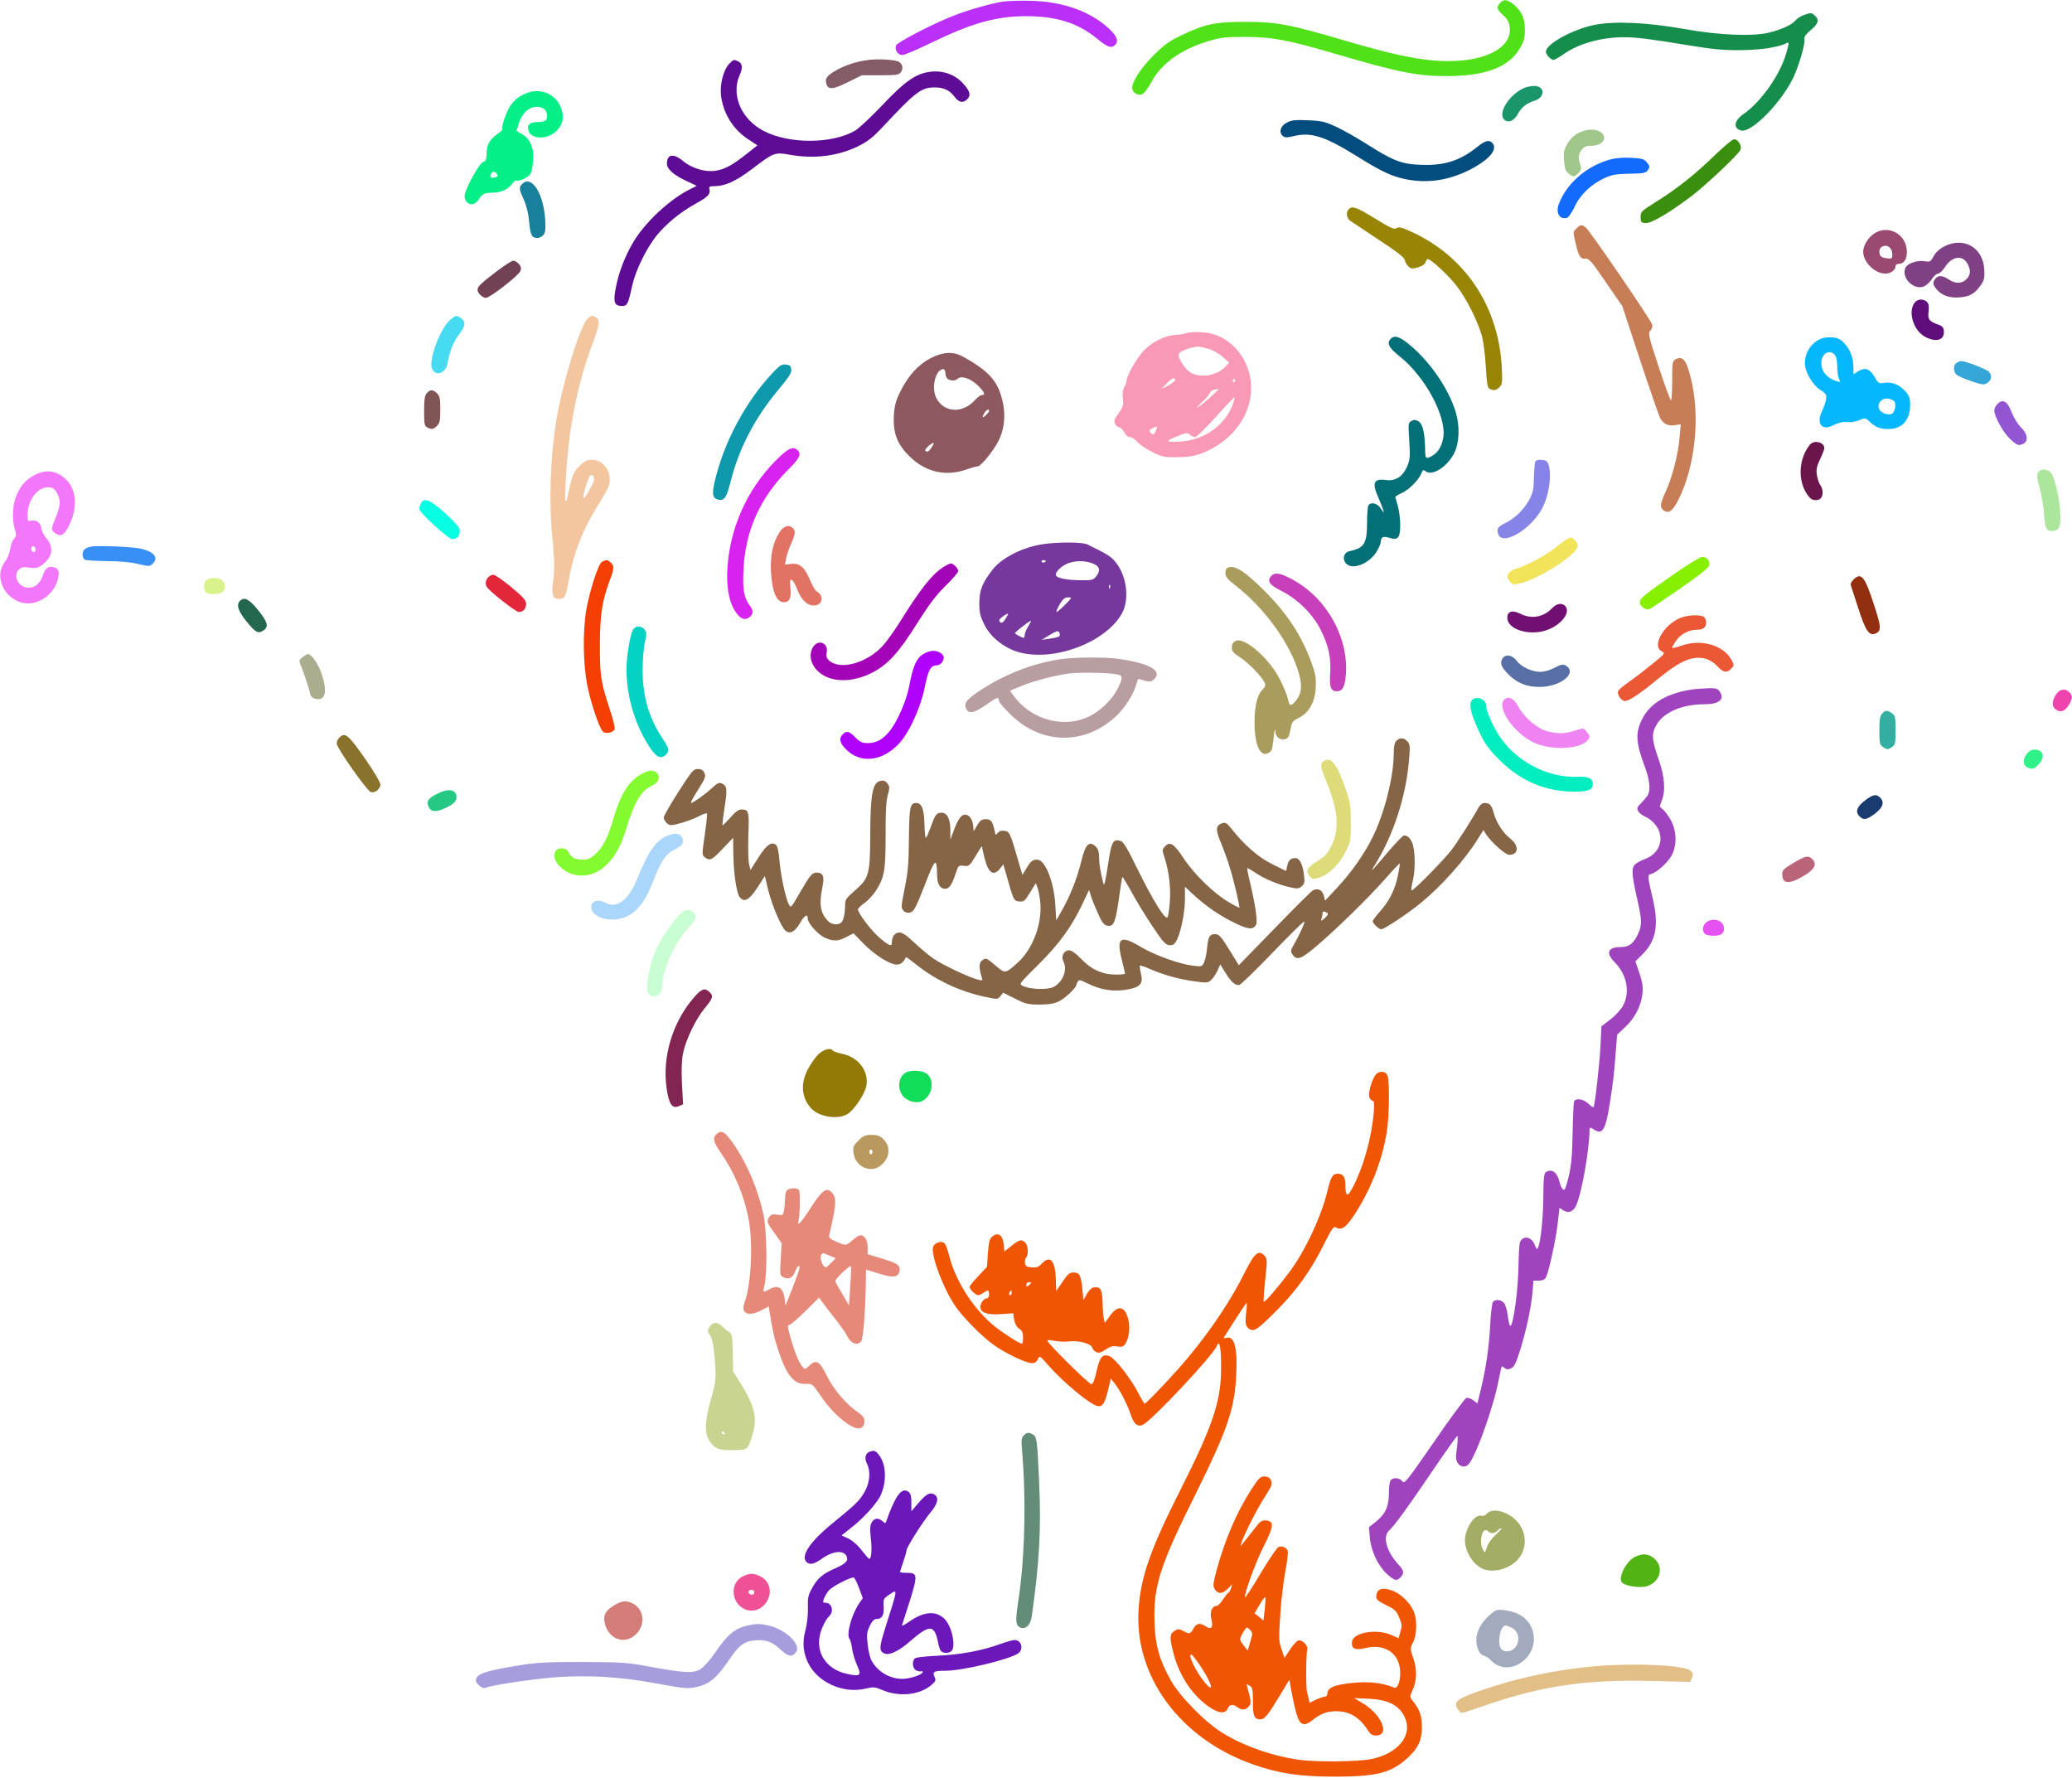 <?xml version="1.0" standalone="no"?>
<svg xmlns:xlink="http://www.w3.org/1999/xlink" id="svg" version="1.0" xmlns="http://www.w3.org/2000/svg" width="1280pt" height="1098pt" viewBox="0 0 1280 1098" preserveAspectRatio="xMidYMid meet">

<g transform="translate(0,1098) scale(0.1,-0.1)" fill="#000000" stroke="none">
<path d="M6195 10970 c-74 -12 -217 -52 -304 -87 -127 -49 -350 -165 -356&#10;-184 -9 -27 12 -59 39 -59 13 0 91 33 173 73 255 124 405 167 594 167 187 0&#10;321 -43 439 -141 60 -50 86 -59 108 -37 24 24 12 55 -36 100 -113 106 -282&#10;167 -477 173 -66 2 -147 0 -180 -5z" style="fill:#bb30f8"/>
<path d="M9267 10962 c-24 -27 -21 -39 19 -76 28 -26 37 -42 41 -77 13 -135&#10;-180 -223 -452 -204 -135 9 -286 42 -566 124 -344 101 -421 116 -614 116 -188&#10;0 -250 -13 -395 -82 -79 -38 -108 -59 -176 -127 -84 -84 -141 -177 -128 -210&#10;10 -26 41 -39 63 -26 11 5 34 37 52 70 62 117 184 205 354 256 78 23 107 26&#10;225 26 168 0 274 -20 568 -107 381 -112 497 -135 679 -135 240 0 386 55 453&#10;173 24 41 30 64 30 110 0 72 -17 113 -64 155 -42 36 -66 40 -89 14z" style="fill:#50e119"/>
<path d="M11141 10886 c-18 -6 -42 -22 -51 -34 -21 -25 -81 -53 -160 -73 -100&#10;-25 -308 -17 -520 21 -235 42 -435 51 -561 26 -134 -27 -299 -118 -299 -165 0&#10;-19 30 -51 48 -51 6 0 36 18 67 39 89 62 229 101 366 101 79 0 158 -10 402&#10;-50 133 -23 211 -30 308 -30 123 0 245 17 292 42 21 11 21 6 1 -63 -39 -134&#10;-156 -299 -263 -373 -59 -41 -66 -89 -15 -102 64 -16 248 171 323 328 35 74&#10;75 212 68 238 -3 12 10 30 39 54 48 40 54 64 26 89 -21 20 -25 20 -71 3z" style="fill:#158e4c"/>
<path d="M5365 10610 c-70 -9 -144 -32 -201 -65 -54 -31 -68 -49 -60 -79 10&#10;-42 39 -41 133 6 l87 43 114 0 c106 1 116 2 129 22 18 27 3 61 -30 67 -50 10&#10;-115 12 -172 6z" style="fill:#835c68"/>
<path d="M4505 10586 c-35 -35 -59 -127 -51 -195 13 -110 73 -208 166 -270&#10;l59 -39 -66 -52 c-86 -69 -137 -97 -195 -105 -63 -9 -145 16 -198 60 -60 50&#10;-100 43 -100 -16 0 -34 44 -72 125 -109 l59 -28 -44 -22 c-125 -63 -276 -204&#10;-348 -326 -51 -86 -90 -187 -108 -282 -17 -87 -9 -112 37 -112 34 0 39 9 64&#10;124 20 93 86 228 149 308 59 74 149 148 242 199 78 43 94 60 87 90 -5 16 0 19&#10;30 19 66 0 134 31 234 107 132 101 140 104 233 87 150 -27 296 -8 420 52 60&#10;30 91 53 155 122 201 215 236 242 320 242 56 0 92 -18 123 -59 25 -34 52 -39&#10;76 -15 26 25 19 51 -25 99 -50 55 -124 81 -201 72 -89 -11 -157 -58 -295 -204&#10;-70 -74 -147 -146 -171 -160 -140 -82 -404 -84 -562 -3 -141 72 -206 224 -150&#10;348 21 46 16 74 -16 86 -22 9 -22 9 -49 -18z" style="fill:#5e0c96"/>
<path d="M9421 10439 c-95 -38 -173 -160 -127 -199 26 -21 58 -7 81 34 25 45&#10;55 68 108 85 65 22 60 92 -7 90 -17 0 -42 -5 -55 -10z" style="fill:#1a966a"/>
<path d="M3259 10407 c-48 -18 -76 -38 -105 -78 -25 -35 -60 -136 -50 -146 3&#10;-3 -9 -15 -26 -27 -51 -34 -72 -70 -72 -123 -1 -39 -5 -49 -21 -53 -24 -6&#10;-114 -172 -115 -210 0 -56 60 -70 88 -21 18 32 37 41 90 41 46 0 95 23 115 54&#10;10 15 22 24 27 21 14 -9 77 21 88 42 5 10 12 45 15 78 8 77 -16 136 -67 166&#10;l-35 20 14 47 c8 27 27 59 45 75 52 47 130 31 130 -28 0 -30 -12 -38 -63 -39&#10;-49 -1 -66 -22 -49 -60 22 -50 120 -46 171 6 40 41 48 86 26 144 -31 81 -123&#10;122 -206 91z m-190 -501 c10 -11 8 -16 -9 -21 -26 -8 -35 -1 -27 20 8 19 21&#10;19 36 1z" style="fill:#04f086"/>
<path d="M7950 10223 c-40 -20 -52 -61 -25 -83 13 -11 25 -11 70 0 104 25 191&#10;-3 381 -121 155 -97 218 -127 304 -145 133 -28 264 -10 395 55 125 63 182 130&#10;143 169 -20 20 -43 14 -94 -27 -107 -85 -203 -115 -348 -109 -118 4 -172 25&#10;-342 134 -56 35 -137 81 -180 101 -69 32 -91 37 -174 40 -78 4 -101 1 -130&#10;-14z" style="fill:#034c7e"/>
<path d="M9752 10159 c-28 -14 -51 -36 -68 -66 -23 -37 -26 -52 -22 -105 4&#10;-48 9 -65 27 -79 29 -24 36 -24 62 2 15 15 19 27 14 42 -17 54 -16 73 5 100&#10;17 22 30 27 64 27 68 0 101 52 54 84 -31 22 -85 20 -136 -5z" style="fill:#a0c68b"/>
<path d="M10593 10021 c-122 -119 -235 -208 -363 -288 -90 -56 -95 -61 -95&#10;-94 0 -31 3 -34 30 -37 34 -3 143 60 281 164 83 62 289 255 305 287 13 23 -13&#10;67 -39 67 -9 0 -63 -45 -119 -99z" style="fill:#3b8f0e"/>
<path d="M9955 9997 c-147 -38 -273 -144 -324 -274 -23 -57 3 -102 50 -88 10&#10;4 30 33 45 65 32 73 102 141 182 178 49 23 71 27 156 29 83 1 102 4 113 19 17&#10;23 16 28 -5 53 -14 18 -30 23 -92 26 -43 3 -96 -1 -125 -8z" style="fill:#126bfc"/>
<path d="M3226 9844 c-21 -21 -20 -32 10 -98 17 -38 28 -84 33 -137 7 -81 16&#10;-99 53 -99 9 0 24 8 33 17 14 14 16 31 13 97 -10 162 -85 278 -142 220z" style="fill:#18809a"/>
<path d="M8332 9688 c-19 -19 -14 -56 11 -73 12 -8 92 -61 177 -118 110 -72&#10;156 -108 158 -123 2 -12 12 -30 23 -40 17 -15 24 -16 60 -5 26 8 43 20 46 32&#10;3 10 9 19 13 19 19 0 127 -100 177 -164 63 -81 134 -223 159 -316 9 -36 19&#10;-120 23 -188 5 -93 10 -125 21 -132 24 -15 45 -12 65 10 16 18 17 32 12 127&#10;-21 372 -226 679 -555 830 -62 29 -79 33 -94 24 -16 -10 -37 0 -133 59 -116&#10;71 -141 80 -163 58z" style="fill:#988405"/>
<path d="M9740 9570 c-24 -24 -24 -19 -5 -99 18 -76 30 -93 61 -89 20 3 39&#10;-20 124 -145 l102 -148 109 -331 c60 -181 116 -343 124 -359 20 -38 50 -52 93&#10;-45 l35 5 -7 -79 c-8 -102 -45 -247 -85 -334 -35 -77 -38 -98 -17 -116 33 -27&#10;60 -8 98 70 102 206 132 514 73 746 -29 114 -50 138 -95 114 -18 -10 -20 -20&#10;-20 -129 0 -65 -3 -121 -7 -124 -3 -4 -37 88 -75 203 -64 195 -68 211 -53 227&#10;9 9 15 26 12 37 -5 25 -380 573 -409 599 -26 22 -34 21 -58 -3z" style="fill:#c77e57"/>
<path d="M11582 9540 c-40 -25 -72 -75 -72 -115 0 -64 72 -135 137 -135 33 0&#10;63 22 63 46 0 8 9 14 19 14 32 0 51 28 51 73 0 107 -109 171 -198 117z m108&#10;-131 c0 -26 -3 -28 -29 -25 -40 4 -51 14 -51 42 0 16 8 28 23 33 29 12 57 -13&#10;57 -50z" style="fill:#9a4a70"/>
<path d="M12009 9457 c-27 -14 -52 -37 -64 -60 -18 -33 -23 -36 -51 -31 -49 9&#10;-113 -13 -124 -42 -25 -64 57 -141 118 -112 15 7 36 28 47 45 11 18 28 32 37&#10;33 10 0 29 18 43 40 43 68 110 77 140 20 20 -38 19 -63 -2 -89 -29 -34 -72&#10;-37 -116 -6 -43 28 -70 26 -88 -7 -9 -16 -7 -26 8 -47 32 -43 80 -63 146 -58&#10;64 4 98 23 135 78 20 29 23 44 20 96 -8 136 -129 203 -249 140z" style="fill:#7f4183"/>
<path d="M3075 9309 c-102 -77 -125 -99 -125 -119 0 -20 31 -50 52 -50 24 0&#10;202 138 212 165 8 19 5 29 -9 45 -10 11 -25 20 -34 20 -9 0 -52 -28 -96 -61z" style="fill:#734156"/>
<path d="M11826 9108 c-40 -57 -5 -168 64 -207 70 -39 125 -22 118 36 -2 21&#10;-10 30 -34 38 -55 18 -67 34 -60 82 4 31 1 46 -10 58 -22 22 -60 19 -78 -7z" style="fill:#600d7c"/>
<path d="M2781 9004 c-63 -53 -137 -255 -111 -304 25 -48 85 -24 95 37 12 72&#10;36 132 71 177 40 52 43 79 12 100 -29 21 -31 20 -67 -10z" style="fill:#47dbf1"/>
<path d="M3633 9015 c-44 -31 -159 -400 -197 -635 -37 -228 -46 -507 -24 -720&#10;14 -133 15 -200 3 -287 -9 -70 1 -93 40 -93 34 0 42 16 59 119 28 164 91 321&#10;185 468 28 44 56 94 62 112 26 75 -28 161 -103 161 -33 0 -47 -7 -78 -38 -38&#10;-38 -45 -56 -71 -177 -20 -91 -23 -32 -9 165 19 275 74 537 160 766 45 120 49&#10;149 21 164 -25 13 -23 13 -48 -5z m37 -997 c0 -20 -59 -123 -66 -115 -6 6 26&#10;120 38 134 14 17 28 7 28 -19z" style="fill:#f3c6a0"/>
<path d="M7320 8920 c-14 -4 -39 -8 -57 -9 -62 -2 -141 -40 -194 -93 -45 -47&#10;-109 -157 -109 -189 0 -8 -7 -27 -15 -42 -10 -19 -12 -43 -8 -72 5 -38 1 -49&#10;-27 -88 -27 -38 -30 -48 -21 -66 7 -12 18 -21 26 -21 8 0 21 -13 30 -30 10&#10;-18 23 -30 36 -30 11 0 32 -13 45 -30 14 -16 55 -44 92 -62 61 -30 74 -33 157&#10;-32 67 1 104 7 147 23 198 77 319 248 306 432 -10 135 -96 254 -214 299 -56&#10;21 -146 25 -194 10z m146 -95 c28 -8 67 -30 88 -50 l39 -35 -23 -25 c-53 -56&#10;-156 -73 -217 -35 -29 17 -73 83 -73 109 0 18 70 47 121 50 8 1 38 -6 65 -14z&#10;m-206 -194 c0 -4 -19 -18 -42 -31 l-43 -23 34 36 c31 32 51 40 51 18z m370 -1&#10;c0 -5 -5 -10 -11 -10 -5 0 -7 5 -4 10 3 6 8 10 11 10 2 0 4 -4 4 -10z m-144&#10;-95 c-26 -25 -62 -54 -80 -66 -22 -15 -18 -8 15 23 26 23 49 51 52 60 3 9 16&#10;18 29 21 13 2 25 5 28 5 3 1 -17 -19 -44 -43z m132 -46 c-46 -135 -180 -230&#10;-333 -237 -89 -4 -90 3 -6 36 49 20 56 21 71 7 9 -8 24 -15 33 -15 9 0 66 56&#10;128 125 62 69 114 124 116 122 1 -2 -2 -19 -9 -38z m-479 -173 c-9 -20 -15&#10;-23 -26 -15 -18 16 -16 24 10 36 28 13 30 11 16 -21z" style="fill:#f999b6"/>
<path d="M8592 8888 c-27 -27 -13 -56 53 -108 159 -126 292 -373 271 -503 -9&#10;-52 -31 -90 -66 -111 -41 -24 -45 -21 -46 32 -1 101 -14 162 -39 178 -19 12&#10;-28 13 -45 4 -21 -11 -21 -16 -14 -124 6 -101 4 -117 -14 -159 -28 -62 -72&#10;-90 -130 -82 -75 11 -88 -17 -48 -106 13 -30 27 -65 31 -79 6 -21 4 -20 -14 8&#10;-22 34 -62 44 -78 20 -4 -7 -8 -56 -8 -108 0 -127 -17 -155 -107 -174 -37 -8&#10;-48 -49 -22 -77 39 -43 145 0 189 75 14 24 25 49 25 57 0 32 14 39 53 27 54&#10;-17 67 -1 67 82 0 37 -7 89 -15 116 -8 27 -15 52 -15 55 0 3 18 14 40 24 45&#10;20 105 81 121 122 8 21 12 23 24 13 41 -34 136 26 179 112 31 62 35 163 10&#10;249 -42 142 -154 308 -282 416 -62 53 -96 65 -120 41z" style="fill:#037078"/>
<path d="M11245 8886 c-58 -26 -95 -85 -95 -150 0 -52 45 -131 93 -163 40 -26&#10;42 -30 37 -63 -4 -19 -14 -49 -23 -67 -29 -56 -18 -103 25 -103 11 0 35 8 56&#10;19 23 11 50 17 73 14 20 -3 52 2 74 11 37 16 39 16 64 -8 39 -36 65 -46 119&#10;-46 83 0 132 56 132 149 0 42 -5 56 -30 85 -36 40 -85 60 -132 51 -31 -5 -35&#10;-2 -60 40 -30 50 -59 58 -103 29 l-25 -16 0 38 c0 61 -19 113 -54 151 -25 28&#10;-41 36 -76 39 -26 3 -58 -2 -75 -10z m95 -107 c6 -10 10 -41 10 -69 0 -28 5&#10;-60 11 -72 10 -18 8 -19 -13 -13 -65 20 -101 65 -96 122 5 58 63 79 88 32z&#10;m363 -280 c13 -20 1 -68 -18 -76 -24 -9 -64 6 -75 28 -18 32 12 71 52 67 17&#10;-2 35 -10 41 -19z" style="fill:#05b7fc"/>
<path d="M5752 8769 c-76 -38 -140 -107 -189 -205 -30 -61 -37 -88 -41 -152&#10;-6 -108 21 -177 99 -253 97 -95 222 -124 349 -79 30 11 62 19 71 20 19 0 97&#10;96 127 156 35 69 45 151 28 234 -28 133 -81 195 -249 288 -59 32 -119 29 -195&#10;-9z m88 -92 c0 -13 5 -28 12 -35 15 -15 50 -16 65 -1 21 21 82 0 124 -42 41&#10;-41 49 -59 24 -59 -8 0 -27 -14 -42 -31 -76 -85 -191 -79 -238 11 -34 65 -6&#10;179 43 180 6 0 12 -10 12 -23z m270 -235 c0 -5 -9 -17 -20 -27 -23 -21 -26&#10;-14 -8 15 13 20 28 27 28 12z m-355 -226 c-18 -27 -27 -31 -39 -19 -3 4 6 17&#10;21 29 34 27 40 24 18 -10z" style="fill:#8d595f"/>
<path d="M12088 8739 c-22 -12 -23 -52 -3 -72 8 -8 49 -27 92 -41 70 -24 79&#10;-25 100 -11 26 17 30 42 11 68 -12 15 -146 67 -172 67 -6 0 -19 -5 -28 -11z" style="fill:#34a6d8"/>
<path d="M4774 8678 c-169 -180 -303 -431 -359 -673 -18 -77 -13 -103 22 -111&#10;36 -9 51 11 74 102 53 214 151 402 302 582 61 74 78 99 75 120 -2 22 -9 28&#10;-34 30 -25 3 -38 -5 -80 -50z" style="fill:#0f99ad"/>
<path d="M2637 8552 c-13 -14 -17 -39 -17 -110 0 -80 2 -93 19 -102 28 -14 38&#10;-13 61 10 17 17 20 33 20 100 0 67 -3 83 -20 100 -25 25 -42 25 -63 2z" style="fill:#7f5655"/>
<path d="M12337 8482 c-10 -10 -17 -27 -17 -38 0 -37 57 -139 98 -176 45 -41&#10;53 -43 83 -28 31 17 24 61 -16 100 -19 19 -44 59 -56 89 -27 74 -58 91 -92 53z" style="fill:#9256d3"/>
<path d="M11166 8213 c-61 -95 -56 -228 12 -305 17 -21 53 -23 70 -6 16 16 15&#10;59 -3 82 -8 10 -17 38 -21 62 -5 36 -1 54 20 98 14 29 26 60 26 67 0 23 -21&#10;39 -52 39 -21 0 -34 -9 -52 -37z" style="fill:#6b154d"/>
<path d="M4789 8132 c-173 -176 -278 -409 -295 -656 -8 -115 8 -209 46 -269&#10;31 -49 59 -62 89 -40 26 18 27 43 2 74 -35 46 -44 95 -38 218 10 240 102 445&#10;274 618 72 71 85 97 61 121 -29 29 -61 13 -139 -66z" style="fill:#d822f0"/>
<path d="M9485 8130 c-4 -6 -8 -50 -9 -98 -1 -72 -6 -96 -28 -137 -31 -59 -87&#10;-115 -145 -144 -50 -25 -57 -34 -49 -66 22 -86 214 29 279 167 44 92 56 235&#10;24 276 -12 15 -63 16 -72 2z" style="fill:#8784e8"/>
<path d="M12590 8060 c-9 -16 -6 -36 10 -93 11 -40 23 -110 27 -157 6 -93 14&#10;-110 49 -110 46 0 57 26 51 120 -6 85 -27 181 -50 229 -16 35 -71 42 -87 11z" style="fill:#ace69d"/>
<path d="M225 8051 c-56 -26 -92 -62 -120 -123 -28 -60 -33 -153 -13 -219 10&#10;-34 9 -42 -6 -58 -10 -11 -20 -39 -23 -63 -4 -24 -17 -58 -31 -76 -95 -125 51&#10;-306 201 -248 57 21 105 72 121 127 16 56 11 77 -21 85 -35 9 -52 -4 -69 -51&#10;-17 -50 -47 -75 -88 -75 -62 0 -100 75 -58 113 14 13 29 16 65 11 40 -6 51 -3&#10;80 19 64 49 71 107 20 167 -15 18 -27 43 -28 57 -1 32 -31 54 -62 47 -21 -6&#10;-23 -3 -23 37 1 89 60 169 126 169 28 0 38 -6 54 -32 26 -43 25 -80 -5 -153&#10;-31 -74 -31 -81 -1 -100 32 -21 53 -10 80 44 55 108 51 218 -10 283 -55 58&#10;-119 71 -189 39z m-5 -467 c0 -16 -16 -19 -25 -4 -8 13 4 32 16 25 5 -4 9 -13&#10;9 -21z" style="fill:#f277fa"/>
<path d="M2600 7871 c-5 -11 -10 -26 -10 -34 0 -23 179 -187 204 -187 29 0 46&#10;18 46 51 0 20 -20 44 -89 108 -94 85 -130 100 -151 62z" style="fill:#07ffe2"/>
<path d="M4816 7693 c-42 -65 -59 -145 -53 -247 7 -122 34 -185 79 -186 35 0&#10;48 28 41 87 -5 45 -3 55 8 51 8 -3 22 -27 32 -54 25 -67 62 -104 104 -104 55&#10;0 67 60 17 88 -9 5 -26 35 -40 68 -31 79 -65 108 -116 101 l-39 -5 7 36 c3 21&#10;17 61 30 91 27 60 30 81 12 99 -24 24 -57 13 -82 -25z" style="fill:#e27263"/>
<path d="M9625 7610 c-65 -54 -184 -120 -254 -141 -57 -17 -74 -50 -43 -82 20&#10;-20 25 -20 69 -9 105 28 299 147 339 207 15 23 15 27 0 50 -9 14 -24 25 -34&#10;25 -9 0 -44 -23 -77 -50z" style="fill:#f1e45a"/>
<path d="M6445 7619 c-125 -18 -255 -83 -313 -157 -63 -81 -82 -128 -82 -206&#10;0 -62 5 -82 31 -135 38 -76 120 -142 208 -168 219 -65 550 61 645 244 43 84&#10;26 222 -37 304 -29 39 -49 52 -179 116 -29 15 -176 16 -273 2z m15 -103 c0&#10;-11 -19 -15 -25 -6 -3 5 1 10 9 10 9 0 16 -2 16 -4z m303 -22 c32 -17 35 -42&#10;8 -75 -17 -22 -27 -24 -98 -23 -83 1 -144 13 -150 30 -7 21 39 64 85 78 51 16&#10;110 12 155 -10z m94 -146 c-3 -8 -6 -5 -6 6 -1 11 2 17 5 13 3 -3 4 -12 1 -19z&#10;m-279 -105 c-26 -26 -49 -45 -52 -43 -2 3 7 24 21 48 19 32 31 42 51 42 26 0&#10;25 -1 -20 -47z m-365 -83 c-17 -30 -33 -35 -40 -13 -3 9 38 40 55 43 2 0 -5&#10;-14 -15 -30z m138 -51 c-12 -19 -21 -42 -21 -51 0 -10 -2 -18 -5 -18 -10 0&#10;-55 24 -55 29 1 8 94 80 98 76 2 -1 -6 -18 -17 -36z m193 -59 c-5 -5 -31 -11&#10;-59 -15 l-50 -7 50 30 c42 25 51 28 59 15 4 -8 4 -19 0 -23z" style="fill:#77389e"/>
<path d="M560 7603 c-35 -7 -50 -22 -50 -49 0 -12 6 -26 13 -31 6 -4 68 -8&#10;137 -9 80 0 150 -7 194 -18 65 -15 70 -15 87 0 41 37 15 73 -66 94 -52 13&#10;-272 22 -315 13z" style="fill:#3890f6"/>
<path d="M10334 7429 c-181 -126 -204 -146 -204 -170 0 -23 37 -49 59 -42 9 4&#10;96 62 194 130 140 98 177 129 177 147 0 28 -18 46 -45 46 -12 0 -94 -50 -181&#10;-111z" style="fill:#87ef00"/>
<path d="M3718 7509 c-21 -12 -70 -161 -94 -284 -25 -131 -23 -349 5 -483 24&#10;-115 75 -265 97 -282 17 -15 63 -5 71 16 3 9 -10 64 -30 122 -55 167 -62 209&#10;-61 402 0 184 14 270 63 401 25 65 26 83 5 103 -18 18 -32 20 -56 5z" style="fill:#f43e02"/>
<path d="M5832 7480 c-73 -45 -143 -133 -275 -345 -31 -49 -76 -113 -101 -141&#10;-97 -109 -266 -157 -335 -93 -15 14 -19 27 -14 49 11 59 -51 84 -84 34 -24&#10;-38 -20 -88 12 -130 66 -87 209 -100 347 -32 101 50 168 123 287 313 70 111&#10;115 170 173 227 43 42 78 83 78 91 0 15 -31 47 -46 47 -5 0 -24 -9 -42 -20z" style="fill:#a404b7"/>
<path d="M7583 7473 c-7 -2 -13 -17 -13 -33 0 -23 13 -38 68 -81 179 -140 339&#10;-364 387 -543 21 -77 15 -123 -21 -166 -30 -35 -39 -33 -48 14 -4 20 -25 71&#10;-47 115 -66 133 -220 268 -275 242 -17 -8 -24 -19 -24 -40 0 -24 9 -35 50 -61&#10;52 -33 135 -119 152 -156 8 -17 5 -26 -15 -46 -30 -30 -47 -102 -47 -198 0&#10;-140 33 -216 84 -192 20 9 25 20 31 69 8 76 12 94 14 61 1 -31 32 -52 61 -43&#10;20 6 24 15 35 75 5 29 14 39 48 56 64 31 101 98 105 188 3 60 -1 84 -27 155&#10;-61 165 -147 298 -285 437 -130 129 -188 166 -233 147z" style="fill:#a99c5c"/>
<path d="M7856 7425 c-32 -32 -16 -57 58 -94 101 -50 196 -144 245 -242 49&#10;-98 65 -172 58 -272 -5 -83 4 -107 43 -107 31 0 47 26 53 90 24 228 -109 477&#10;-319 595 -78 44 -115 52 -138 30z" style="fill:#c73fba"/>
<path d="M3016 7414 c-17 -16 -20 -42 -8 -60 19 -30 178 -154 197 -154 28 0&#10;45 19 45 51 0 21 -18 41 -92 103 -51 42 -100 76 -110 76 -9 0 -24 -7 -32 -16z" style="fill:#e3273b"/>
<path d="M11449 7399 c-11 -11 -19 -26 -16 -32 2 -7 23 -72 47 -145 44 -137&#10;66 -170 104 -156 40 15 39 40 -10 187 -55 169 -77 194 -125 146z" style="fill:#922f10"/>
<path d="M1278 7399 c-21 -12 -24 -59 -6 -77 15 -15 72 -16 99 -2 23 13 25 53&#10;3 74 -17 18 -70 21 -96 5z" style="fill:#d8f28c"/>
<path d="M1482 7268 c-23 -23 -12 -60 38 -123 58 -72 74 -81 106 -60 36 23 29&#10;51 -31 126 -57 70 -86 84 -113 57z" style="fill:#23674e"/>
<path d="M9589 7224 c-53 -56 -128 -70 -197 -35 -52 26 -84 14 -80 -31 6 -65&#10;128 -104 231 -74 96 28 166 113 125 154 -20 20 -53 14 -79 -14z" style="fill:#711072"/>
<path d="M10375 7161 c-102 -46 -170 -172 -111 -203 25 -13 24 -14 -55 -78&#10;-44 -36 -108 -85 -142 -109 -34 -24 -66 -50 -70 -58 -11 -19 18 -63 41 -63 25&#10;0 92 44 201 134 142 116 217 148 298 127 23 -6 53 -25 72 -46 36 -40 60 -44&#10;87 -14 18 20 18 21 -2 57 -51 89 -188 126 -306 84 -32 -11 -58 -17 -58 -13 0&#10;5 10 23 23 42 27 41 79 69 128 69 40 0 59 14 59 45 0 12 -5 26 -12 33 -18 18&#10;-108 14 -153 -7z" style="fill:#ea5836"/>
<path d="M3910 7090 c-18 -34 -40 -167 -40 -243 0 -173 56 -355 151 -494 35&#10;-50 63 -62 90 -37 27 24 24 39 -17 101 -86 129 -125 264 -124 428 0 61 6 136&#10;14 167 11 49 11 60 -1 78 -18 26 -59 26 -73 0z" style="fill:#04d2c3"/>
<path d="M5699 6937 c-39 -26 -60 -75 -82 -194 -18 -94 -78 -231 -127 -286&#10;-42 -48 -78 -67 -130 -67 -33 0 -47 6 -76 35 -38 39 -55 43 -78 19 -25 -25&#10;-19 -54 22 -94 87 -87 219 -74 322 33 64 65 137 224 162 349 22 109 37 138 74&#10;138 22 0 44 25 44 49 0 20 -33 41 -64 41 -18 0 -48 -10 -67 -23z" style="fill:#b001ff"/>
<path d="M1869 6921 c-23 -18 -23 -21 -10 -53 21 -51 50 -140 56 -170 4 -19&#10;13 -30 32 -34 62 -16 77 39 42 148 -20 64 -64 128 -87 128 -5 0 -20 -9 -33&#10;-19z" style="fill:#acad8e"/>
<path d="M9280 6910 c-15 -28 -6 -50 38 -95 53 -54 113 -78 192 -78 134 0 241&#10;90 159 134 -14 7 -30 4 -66 -16 -29 -15 -64 -25 -88 -25 -53 1 -118 31 -146&#10;69 -27 37 -72 43 -89 11z" style="fill:#586fa6"/>
<path d="M6556 6909 c-176 -26 -346 -92 -503 -195 -85 -57 -102 -79 -83 -114&#10;16 -31 49 -24 119 25 71 49 81 53 81 29 0 -9 30 -46 68 -83 172 -172 408 -196&#10;600 -61 84 58 152 150 181 241 l12 36 39 -11 c36 -9 43 -8 62 11 50 50 -32 96&#10;-219 123 -84 12 -272 11 -357 -1z m352 -96 c27 -7 28 -21 1 -78 -32 -68 -100&#10;-137 -170 -175 -150 -80 -349 -35 -463 104 -21 26 -37 48 -35 50 2 2 35 15 72&#10;30 86 34 202 64 292 76 69 9 258 5 303 -7z" style="fill:#b89da1"/>
<path d="M10475 6724 c-164 -19 -279 -83 -329 -183 -45 -88 -42 -144 18 -306&#10;27 -73 33 -134 16 -165 -5 -10 -24 -32 -40 -49 -27 -26 -29 -33 -20 -52 7 -11&#10;26 -27 45 -34 18 -8 44 -28 58 -45 65 -77 36 -181 -61 -216 -26 -9 -55 -26&#10;-64 -36 -20 -22 -17 -63 12 -194 33 -142 35 -176 12 -226 -29 -66 -57 -88&#10;-112 -88 -78 0 -92 -37 -34 -95 74 -75 95 -182 51 -266 -14 -25 -47 -62 -79&#10;-86 l-55 -42 -6 -123 c-6 -119 -35 -369 -43 -377 -2 -3 -17 8 -32 22 -29 28&#10;-75 36 -87 16 -4 -6 -8 -92 -10 -192 -2 -138 -8 -202 -22 -265 -11 -45 -23&#10;-85 -27 -89 -9 -9 -24 13 -32 47 -15 60 -47 83 -84 60 -12 -7 -15 -37 -16&#10;-152 -1 -136 -17 -287 -34 -317 -5 -10 -10 -5 -18 17 -18 51 -69 64 -91 23 -5&#10;-9 -9 -71 -10 -137 -1 -152 -32 -384 -51 -384 -4 0 -11 26 -15 58 -3 31 -13&#10;67 -21 80 -16 24 -55 30 -71 10 -6 -7 -13 -69 -17 -138 -7 -139 -26 -271 -58&#10;-402 l-21 -87 -26 20 c-16 11 -34 17 -43 14 -9 -4 -99 -125 -199 -271 -170&#10;-246 -183 -262 -196 -244 -16 22 -53 26 -71 8 -7 -7 -12 -41 -12 -80 0 -84&#10;-21 -129 -80 -177 l-43 -34 5 -62 c7 -83 49 -174 104 -225 49 -45 63 -48 87&#10;-22 24 27 21 40 -19 84 -70 78 -93 168 -53 204 32 28 118 146 274 377 77 113&#10;143 206 147 207 6 0 4 -31 -7 -117 -5 -44 22 -78 57 -70 20 5 33 24 63 89 50&#10;110 120 323 141 433 10 50 19 92 21 94 1 2 10 -2 18 -9 12 -10 21 -10 40 -2&#10;19 9 30 31 53 104 38 119 71 269 79 364 l6 74 33 0 c23 0 37 6 44 19 18 35 59&#10;222 72 328 l12 103 23 -16 c30 -19 59 -10 77 24 35 68 85 347 86 480 0 9 6 8&#10;25 -4 54 -36 73 -6 99 156 23 148 25 167 36 302 l10 127 50 47 c59 55 97 128&#10;106 204 5 44 1 70 -18 128 l-25 74 47 47 c80 80 98 179 61 336 -34 146 -35&#10;152 -8 158 36 10 108 77 128 121 30 65 25 150 -11 213 -16 28 -39 58 -50 66&#10;-19 13 -19 16 -5 50 26 62 19 150 -20 261 -43 122 -44 158 -7 217 47 73 159&#10;119 293 119 88 0 124 30 94 76 -13 21 -23 24 -68 23 -28 -1 -65 -4 -82 -5z" style="fill:#9f44be"/>
<path d="M12700 6688 c-26 -42 -25 -73 1 -91 28 -20 55 -11 79 28 24 39 25 58&#10;4 79 -26 27 -62 20 -84 -16z" style="fill:#ef43ae"/>
<path d="M9089 6649 c-15 -29 2 -92 53 -198 32 -68 57 -101 122 -166 131 -130&#10;284 -195 462 -195 87 0 114 12 114 49 0 32 -29 46 -89 43 -183 -9 -379 90&#10;-484 245 -43 63 -87 162 -87 197 0 43 -71 62 -91 25z" style="fill:#02eec0"/>
<path d="M9292 6658 c-49 -49 62 -209 186 -266 99 -46 273 -41 323 9 24 24 24&#10;31 0 60 -18 23 -19 23 -71 6 -65 -21 -111 -21 -178 -2 -62 19 -141 89 -175&#10;155 -25 47 -60 63 -85 38z" style="fill:#f083f2"/>
<path d="M11627 6572 c-13 -14 -17 -39 -17 -105 0 -81 2 -88 25 -103 23 -15&#10;27 -15 50 0 24 16 25 22 25 106 0 81 -2 90 -22 104 -29 21 -41 20 -61 -2z" style="fill:#32afa0"/>
<path d="M2096 6424 c-9 -8 -16 -25 -16 -37 0 -27 185 -289 210 -299 25 -9 60&#10;18 60 46 0 13 -38 78 -86 147 -112 162 -132 179 -168 143z" style="fill:#89732c"/>
<path d="M8626 6404 c-11 -11 -16 -34 -16 -77 0 -144 -58 -373 -131 -519 -50&#10;-102 -131 -217 -215 -307 l-78 -84 -8 31 c-9 34 -37 48 -67 33 -10 -6 -118&#10;-112 -238 -237 l-220 -226 -48 78 c-62 101 -73 114 -100 114 -32 0 -42 -17&#10;-48 -85 -3 -33 -11 -73 -18 -88 -13 -28 -15 -29 -69 -22 -87 11 -235 64 -324&#10;117 -125 75 -151 57 -116 -80 11 -44 20 -83 20 -86 0 -3 -25 -6 -55 -6 -83 0&#10;-153 31 -214 95 -36 37 -60 55 -77 55 -32 0 -51 -38 -35 -68 27 -51 -2 -127&#10;-60 -158 -37 -19 -144 -16 -190 6 -25 12 -25 12 97 133 131 131 206 235 273&#10;378 l39 82 12 -39 c7 -22 26 -69 43 -107 22 -50 36 -69 54 -74 42 -10 53 14&#10;74 158 10 74 20 138 22 142 1 4 26 -37 56 -91 29 -54 88 -150 130 -213 62 -93&#10;81 -115 103 -117 19 -2 31 3 42 21 27 41 56 175 56 260 l0 80 48 -45 c78 -73&#10;170 -136 260 -179 86 -42 114 -43 132 -10 10 20 -5 123 -39 266 -11 44 -18 81&#10;-16 83 1 2 23 -11 49 -28 55 -38 147 -76 217 -91 44 -10 53 -9 71 7 17 16 19&#10;26 13 74 -8 62 -27 100 -53 100 -28 0 -44 -15 -50 -49 l-7 -31 -85 42 c-85 41&#10;-175 120 -255 222 -25 32 -35 37 -53 32 -42 -14 -44 -38 -12 -116 17 -40 42&#10;-109 56 -154 25 -80 65 -248 60 -253 -1 -1 -31 14 -66 35 -91 53 -214 173&#10;-279 272 -60 91 -84 105 -115 71 -17 -18 -17 -23 -2 -68 27 -83 39 -183 33&#10;-270 -3 -46 -10 -90 -14 -98 -13 -22 -88 98 -186 297 -65 133 -87 169 -106&#10;174 -46 13 -55 -4 -77 -152 -14 -93 -23 -131 -27 -114 -18 70 -27 120 -27 163&#10;0 33 -6 53 -20 67 -40 40 -65 16 -90 -89 -24 -101 -68 -213 -118 -301 l-37&#10;-65 -6 100 c-9 142 -63 275 -111 275 -30 0 -40 -8 -68 -55 l-24 -39 -19 64&#10;c-55 193 -60 205 -92 208 -19 3 -33 -2 -42 -13 -11 -16 -13 -15 -18 11 -13 61&#10;-23 74 -55 74 -25 0 -35 -7 -53 -37 l-22 -38 -3 36 c-2 21 -12 45 -23 55 -33&#10;29 -62 7 -92 -73 l-26 -68 0 60 c-1 69 -20 105 -55 105 -30 0 -39 -11 -66 -88&#10;-13 -34 -26 -65 -30 -67 -4 -3 -8 35 -9 83 -2 93 -17 132 -50 132 -39 0 -44&#10;-23 -46 -218 -1 -147 -6 -209 -23 -292 -12 -58 -22 -115 -22 -126 0 -29 25&#10;-48 54 -40 21 5 34 29 88 167 66 171 75 178 77 62 1 -55 18 -83 51 -83 24 0&#10;42 28 64 95 16 49 17 51 50 47 32 -4 36 -1 72 59 l39 63 15 -66 c23 -99 57&#10;-125 98 -73 l20 26 17 -58 c46 -165 48 -168 81 -171 29 -3 35 2 67 55 l36 58&#10;11 -30 c6 -17 14 -59 17 -95 10 -131 -48 -283 -140 -366 -77 -69 -77 -69 -136&#10;-19 -58 50 -60 50 -85 32 -19 -14 -19 -48 -1 -104 7 -21 6 -22 -31 -12 -55 15&#10;-214 91 -269 129 -26 18 -78 61 -115 96 -47 45 -75 64 -93 64 -28 0 -47 -24&#10;-47 -59 0 -30 -13 -26 -71 22 -51 41 -139 156 -139 180 1 7 19 24 41 40 22 15&#10;53 49 70 75 53 83 60 127 60 342 -1 137 3 211 13 248 13 47 13 54 -3 74 -13&#10;16 -24 19 -44 14 -47 -11 -60 -85 -61 -331 -1 -249 -7 -271 -100 -350 -45 -40&#10;-56 -54 -55 -79 0 -51 -8 -96 -21 -111 -18 -22 -64 -18 -87 8 -46 50 -54 101&#10;-32 210 13 64 4 87 -36 87 -28 0 -41 -15 -106 -128 -52 -90 -54 -92 -66 -68&#10;-20 39 -51 182 -58 273 -4 51 -12 87 -21 94 -28 23 -59 1 -109 -78 l-49 -77&#10;-9 39 c-5 22 -6 101 -4 176 6 147 3 159 -43 159 -18 0 -37 -14 -69 -51 -24&#10;-27 -45 -48 -47 -46 -3 2 3 52 12 110 18 114 16 130 -15 147 -18 9 -27 5 -63&#10;-28 -45 -41 -117 -92 -130 -92 -4 0 15 36 44 81 45 71 49 83 40 105 -9 17 -19&#10;24 -41 24 -27 0 -37 -12 -120 -141 -50 -78 -91 -150 -91 -159 0 -9 9 -25 19&#10;-34 18 -16 24 -17 80 -2 33 9 84 27 112 41 28 15 53 24 56 21 3 -2 -3 -61 -13&#10;-131 -18 -125 -18 -127 1 -141 31 -23 43 -17 110 54 l64 67 1 -84 c0 -121 19&#10;-258 40 -283 28 -35 59 -17 110 61 l45 70 21 -88 c24 -95 80 -228 107 -250 28&#10;-23 60 -5 90 49 26 46 47 58 47 26 0 -28 63 -98 103 -117 55 -25 85 -24 137 4&#10;l43 22 58 -60 c71 -74 172 -137 213 -133 24 3 36 13 53 46 1 2 26 -17 57 -41&#10;118 -97 272 -170 425 -203 83 -18 84 -18 101 3 l17 21 73 -36 c67 -34 81 -37&#10;154 -37 63 1 90 6 122 22 38 20 104 84 104 101 0 4 4 13 9 20 7 11 17 9 52 -9&#10;91 -46 175 -58 269 -38 67 14 83 38 68 97 -6 23 -8 45 -6 47 3 3 29 -6 59 -19&#10;84 -37 180 -64 274 -77 79 -11 87 -11 106 7 12 10 30 37 40 58 l17 39 32 -51&#10;c36 -59 63 -82 88 -75 9 3 103 94 207 202 105 109 191 194 193 189 4 -8 -33&#10;-88 -68 -148 -17 -29 -18 -37 -6 -55 26 -39 52 -31 144 47 119 100 326 302&#10;430 420 47 54 87 96 89 94 2 -2 -3 -35 -11 -73 -18 -88 -53 -158 -111 -223&#10;-25 -28 -45 -55 -45 -60 0 -14 38 -50 53 -50 18 0 167 99 246 164 127 104 274&#10;269 351 395 l34 54 15 -24 c30 -48 120 -129 144 -129 59 0 63 56 7 100 -45 35&#10;-86 99 -102 157 -13 49 -25 63 -55 63 -17 0 -29 -10 -41 -31 -37 -68 -126&#10;-207 -165 -259 -46 -60 -232 -250 -246 -250 -4 0 -2 23 5 52 16 60 18 165 4&#10;223 -9 39 -32 65 -56 65 -7 0 -49 -44 -95 -97 -100 -119 -119 -139 -90 -93&#10;119 189 198 432 216 663 7 76 5 90 -10 107 -22 24 -48 26 -69 4z m-428 -1062&#10;c9 -6 5 -15 -14 -33 -22 -19 -26 -20 -21 -6 4 10 7 25 7 33 0 16 9 18 28 6z" style="fill:#856546"/>
<path d="M12520 6323 c-28 -36 -23 -75 12 -87 24 -8 32 -6 58 19 47 45 36 95&#10;-21 95 -18 0 -35 -9 -49 -27z" style="fill:#31f189"/>
<path d="M8178 6279 c-25 -14 -23 -34 17 -129 73 -178 81 -295 28 -400 -23&#10;-43 -40 -62 -83 -88 -64 -38 -77 -61 -51 -93 17 -21 21 -22 58 -11 60 18 127&#10;83 165 160 32 64 33 72 33 182 0 100 -4 125 -28 195 -59 170 -92 213 -139 184z" style="fill:#dddc79"/>
<path d="M3949 6191 c-72 -48 -119 -127 -159 -266 -33 -115 -65 -178 -110&#10;-219 -33 -30 -48 -36 -83 -36 -46 1 -67 12 -86 48 -16 30 -66 30 -81 1 -25&#10;-45 35 -119 112 -140 137 -36 261 67 322 268 58 188 95 249 171 284 53 25 42&#10;89 -15 89 -14 0 -47 -13 -71 -29z" style="fill:#83fb30"/>
<path d="M2701 6077 c-56 -28 -69 -47 -53 -81 14 -31 44 -34 99 -9 53 24 73&#10;43 73 68 0 49 -47 58 -119 22z" style="fill:#25c984"/>
<path d="M11523 6037 c-51 -38 -63 -70 -38 -97 26 -28 46 -25 99 15 49 39 59&#10;70 30 99 -23 23 -44 19 -91 -17z" style="fill:#1a3b6f"/>
<path d="M4112 5813 c-64 -31 -111 -101 -174 -257 -54 -137 -129 -193 -200&#10;-151 -33 19 -72 14 -82 -11 -19 -49 43 -94 126 -94 110 0 189 72 248 225 52&#10;135 84 182 138 208 33 16 48 29 50 45 7 50 -43 67 -106 35z" style="fill:#a9d6fa"/>
<path d="M11078 5649 c-58 -34 -68 -44 -68 -67 0 -62 39 -67 130 -14 70 41 87&#10;74 55 106 -24 24 -42 20 -117 -25z" style="fill:#b96479"/>
<path d="M4213 5345 c-32 -23 -111 -132 -148 -205 -44 -88 -71 -202 -66 -282&#10;1 -10 10 -22 22 -28 30 -17 69 11 69 50 0 102 69 263 154 358 60 67 65 81 40&#10;106 -19 20 -43 20 -71 1z" style="fill:#c8fed2"/>
<path d="M10542 5284 c-24 -17 -29 -53 -10 -72 7 -7 30 -12 53 -12 46 0 65 13&#10;65 45 0 48 -63 71 -108 39z" style="fill:#e652f1"/>
<path d="M4288 4820 c-133 -152 -198 -368 -170 -562 14 -98 35 -129 76 -110&#10;l26 11 -7 125 c-4 82 -2 145 6 188 17 84 77 210 134 280 52 62 56 77 29 101&#10;-29 27 -48 20 -94 -33z" style="fill:#822553"/>
<path d="M5056 4468 c-19 -18 -48 -60 -65 -92 -47 -89 -40 -174 18 -240 48&#10;-55 166 -74 227 -37 39 24 103 118 115 169 20 90 -45 181 -145 202 -31 6 -58&#10;16 -61 21 -13 19 -56 8 -89 -23z" style="fill:#937906"/>
<path d="M5619 4363 c-62 -10 -85 -93 -43 -150 26 -35 83 -51 119 -35 60 28&#10;81 120 37 164 -19 20 -69 29 -113 21z" style="fill:#11dd59"/>
<path d="M8495 4337 c-26 -40 -45 -118 -34 -139 5 -10 15 -18 21 -18 7 0 9&#10;-23 4 -77 -14 -157 -65 -335 -129 -457 -34 -64 -45 -60 -46 20 -1 45 -15 64&#10;-47 64 -31 0 -43 -19 -64 -108 -38 -158 -139 -373 -238 -504 -74 -98 -149&#10;-184 -155 -178 -3 3 1 63 9 134 13 119 13 131 -3 148 -37 41 -62 21 -122 -99&#10;-85 -172 -209 -357 -349 -525 -77 -94 -260 -288 -271 -288 -3 0 -23 33 -43 73&#10;-43 82 -137 203 -172 219 -43 19 -63 -3 -82 -92 -12 -55 -22 -80 -32 -80 -15&#10;0 -272 253 -272 269 0 5 16 5 43 -1 23 -5 63 -7 89 -4 58 8 136 -12 144 -36 3&#10;-10 14 -23 25 -29 17 -8 28 -6 59 15 29 19 46 24 73 19 29 -4 37 -1 50 18 22&#10;36 30 101 17 150 -21 82 -63 90 -112 23 l-33 -46 -6 28 c-4 16 -7 61 -8 100&#10;-1 78 -13 98 -53 92 -14 -2 -31 -18 -44 -41 l-21 -38 -7 73 c-9 83 -17 98 -56&#10;98 -22 0 -35 -11 -66 -57 l-39 -58 -3 80 c-4 111 -36 144 -87 89 -19 -20 -31&#10;-25 -62 -22 -31 2 -39 7 -41 27 -2 13 1 28 7 34 16 16 13 73 -5 91 -23 23 -36&#10;20 -85 -19 l-44 -35 -5 47 c-6 55 -35 74 -70 45 -17 -14 -22 -33 -27 -102 l-6&#10;-85 -53 -57 c-30 -31 -54 -61 -54 -67 0 -15 37 -51 53 -51 7 0 22 7 33 15 27&#10;20 34 19 34 -10 0 -15 -6 -25 -14 -25 -21 0 -45 -38 -39 -61 8 -30 49 -42 130&#10;-36 l72 5 6 -39 c5 -26 15 -45 31 -56 19 -12 24 -24 24 -54 0 -22 -3 -39 -6&#10;-39 -15 0 -114 63 -169 107 -129 104 -243 281 -281 435 -9 37 -22 73 -30 79&#10;-21 17 -63 2 -70 -25 -13 -52 63 -254 137 -363 47 -69 164 -188 236 -239 73&#10;-53 201 -114 238 -114 17 0 29 8 36 24 11 24 12 24 65 -37 63 -73 178 -175&#10;251 -224 80 -54 93 -42 128 112 l7 30 24 -30 c33 -42 79 -130 99 -193 20 -60&#10;44 -79 78 -61 61 33 433 430 454 485 18 48 29 -22 26 -166 -4 -185 -59 -343&#10;-249 -719 -185 -365 -246 -539 -260 -735 -30 -418 255 -806 708 -965 161 -56&#10;289 -75 503 -75 260 0 350 23 452 117 64 59 87 108 87 187 1 68 -14 111 -55&#10;162 -21 26 -21 28 -5 63 29 60 31 131 7 201 -20 59 -20 63 -4 95 28 55 29 150&#10;3 203 -27 56 -86 109 -140 125 -51 15 -78 7 -86 -25 -8 -31 1 -40 68 -73 45&#10;-22 56 -33 72 -73 17 -41 18 -53 7 -87 l-11 -40 -43 19 c-91 42 -238 17 -245&#10;-41 -5 -43 19 -54 82 -39 125 30 216 -35 216 -154 0 -58 -18 -99 -39 -90 -79&#10;34 -181 42 -304 23 -75 -11 -107 -29 -107 -61 0 -10 -7 -18 -15 -18 -9 0 -34&#10;-9 -56 -19 l-39 -19 -6 26 c-3 15 -8 34 -10 42 -7 21 -6 244 2 263 7 20 -31&#10;59 -54 55 -9 -2 -33 -27 -52 -56 l-35 -53 -18 53 c-17 49 -18 66 -8 213 5 88&#10;20 209 31 268 12 60 18 117 15 127 -7 22 -35 33 -58 24 -8 -3 -57 -75 -108&#10;-160 -50 -85 -94 -152 -97 -150 -10 11 64 216 115 315 62 123 65 154 16 159&#10;-29 3 -37 -3 -80 -59 -26 -34 -56 -72 -66 -83 -17 -21 -17 -21 -7 8 22 61 100&#10;214 146 284 41 64 45 76 36 98 -9 17 -20 24 -41 24 -26 0 -35 -10 -82 -82 -92&#10;-144 -163 -311 -215 -503 -21 -81 -22 -91 -9 -112 20 -31 48 -29 81 5 l26 27&#10;-7 -25 c-4 -14 -12 -27 -17 -29 -5 -1 -20 -21 -34 -42 -13 -21 -31 -39 -39&#10;-39 -28 0 -43 -37 -32 -80 14 -51 0 -70 -34 -46 -35 24 -58 20 -77 -14 -20&#10;-35 -23 -35 -63 -14 -28 14 -33 14 -55 -1 -29 -19 -30 -39 -4 -139 36 -141&#10;122 -267 230 -336 55 -35 90 -36 105 -2 11 25 32 28 59 7 27 -20 49 -19 70 4&#10;17 19 16 32 -10 124 -5 16 -3 17 15 5 19 -11 21 -22 21 -98 0 -91 8 -110 46&#10;-110 27 0 48 27 125 155 l54 90 8 -45 c36 -191 50 -230 87 -230 10 0 31 11 47&#10;24 49 40 90 56 148 56 84 0 146 -39 198 -122 13 -20 26 -28 47 -28 90 0 35&#10;131 -84 201 l-51 30 90 -4 c129 -5 200 -46 230 -132 35 -104 -56 -207 -211&#10;-240 -81 -17 -343 -20 -449 -5 -168 24 -341 85 -473 166 -106 65 -264 226&#10;-319 324 -71 127 -96 215 -101 360 -7 224 32 347 258 800 188 380 235 512 246&#10;711 11 175 -9 258 -57 246 -11 -3 -19 -3 -19 -1 0 4 129 204 140 217 3 4 3&#10;-21 -1 -55 -9 -73 -5 -94 22 -109 28 -15 55 4 174 125 117 118 208 246 285&#10;403 49 97 58 110 74 101 34 -19 61 0 113 79 99 152 167 323 198 498 18 103 21&#10;335 5 365 -15 27 -56 26 -75 -3z m-2125 -1281 c0 -2 -7 -9 -15 -16 -12 -10&#10;-15 -10 -15 4 0 9 7 16 15 16 8 0 15 -2 15 -4z m-120 -61 c0 -8 -4 -15 -10&#10;-15 -5 0 -7 7 -4 15 4 8 8 15 10 15 2 0 4 -7 4 -15z m1563 -1958 l-8 -67 -27&#10;23 -28 22 32 54 c17 30 33 50 35 45 2 -6 0 -40 -4 -77z m-89 -197 l-16 -55&#10;-24 30 c-29 37 -29 41 -3 84 20 34 21 34 40 15 18 -19 19 -22 3 -74z m-299&#10;-165 c64 -100 77 -156 20 -90 -55 65 -109 175 -86 175 6 0 36 -38 66 -85z" style="fill:#ef5502"/>
<path d="M4426 3974 c-25 -24 -19 -48 28 -116 83 -119 143 -263 171 -410 28&#10;-149 15 -407 -26 -515 -24 -65 22 -88 99 -49 l51 26 5 -33 c21 -127 29 -162&#10;52 -232 53 -163 99 -218 176 -213 35 2 38 -1 88 -74 80 -121 207 -221 249&#10;-198 14 7 21 21 21 40 0 23 -9 35 -43 59 -71 48 -149 141 -189 223 -44 90 -66&#10;103 -107 64 -27 -26 -28 -26 -45 -7 -21 23 -52 102 -76 191 -16 60 -16 65 -1&#10;68 9 2 53 40 98 85 l83 82 16 -23 c9 -13 44 -58 77 -100 34 -42 71 -95 82&#10;-117 22 -45 61 -58 85 -30 13 16 27 201 29 381 l1 62 78 -24 c88 -28 119 -25&#10;128 11 9 38 -9 52 -107 81 l-89 27 0 43 c0 43 -19 74 -45 74 -8 0 -30 -13 -48&#10;-30 -41 -36 -41 -36 -102 -9 -39 17 -46 24 -42 42 43 184 46 224 19 257 -33&#10;41 -61 22 -133 -89 -63 -98 -87 -123 -76 -78 9 33 11 173 3 186 -9 15 -59 14&#10;-74 -1 -7 -7 -12 -28 -12 -48 0 -19 -3 -52 -6 -72 -6 -35 -7 -36 -42 -31 -27&#10;5 -38 2 -48 -12 -20 -28 -18 -35 31 -102 l44 -62 -6 -99 c-6 -95 -5 -100 16&#10;-111 32 -17 58 -5 73 35 12 33 29 46 27 22 0 -7 -19 -62 -43 -123 l-43 -109&#10;-6 42 c-9 70 -41 89 -97 57 -37 -21 -39 -19 -27 28 18 73 14 340 -7 437 -32&#10;146 -95 299 -172 415 -62 94 -87 111 -118 79z m699 -750 l38 -16 -31 -31 c-31&#10;-31 -32 -31 -47 -12 -15 21 -20 57 -8 68 8 9 4 10 48 -9z m127 -193 l-7 -114&#10;-42 71 c-24 39 -43 75 -43 79 0 15 95 104 97 91 2 -7 0 -64 -5 -127z" style="fill:#e68979"/>
<path d="M5303 3935 c-32 -32 -35 -39 -30 -78 12 -90 116 -130 177 -68 50 49&#10;52 110 5 157 -19 18 -35 24 -71 24 -39 0 -51 -5 -81 -35z m87 -70 c0 -8 -4&#10;-15 -10 -15 -5 0 -10 7 -10 15 0 8 5 15 10 15 6 0 10 -7 10 -15z" style="fill:#b9995e"/>
<path d="M4384 2785 c-15 -23 -15 -27 2 -52 13 -19 21 -58 27 -123 13 -145 12&#10;-158 -22 -276 -38 -135 -40 -207 -8 -255 33 -49 60 -59 151 -56 87 2 83 -2&#10;112 87 35 107 19 181 -72 327 l-45 72 -2 116 c-3 104 -5 118 -22 127 -11 6&#10;-30 21 -43 34 -29 31 -57 30 -78 -1z m91 -655 c3 -5 1 -10 -4 -10 -6 0 -11 5&#10;-11 10 0 6 2 10 4 10 3 0 8 -4 11 -10z" style="fill:#c8d490"/>
<path d="M6324 2113 c-14 -14 -16 -29 -10 -93 26 -313 17 -668 -24 -934 -19&#10;-123 -16 -148 16 -160 31 -12 61 19 68 71 47 331 59 547 45 833 -11 256 -14&#10;277 -39 290 -26 14 -36 13 -56 -7z" style="fill:#638c79"/>
<path d="M5372 2013 c-26 -10 -33 -41 -17 -72 25 -49 19 -118 -14 -176 -31&#10;-55 -54 -77 -204 -199 -133 -109 -192 -197 -155 -234 19 -19 47 -14 92 18 74&#10;54 146 58 159 9 6 -23 -15 -41 -77 -68 -72 -31 -108 -62 -139 -120 -25 -45&#10;-28 -61 -26 -124 1 -44 -5 -96 -15 -136 -19 -68 -16 -128 10 -189 54 -129 218&#10;-207 363 -172 46 11 57 10 99 -8 104 -45 230 -33 303 28 30 25 32 30 22 53&#10;-14 31 -4 37 67 37 104 0 386 67 448 106 38 25 24 84 -21 84 -11 0 -52 -12&#10;-91 -26 -111 -40 -240 -64 -381 -71 -71 -3 -136 -10 -142 -16 -22 -17 -16 -67&#10;10 -76 12 -5 25 -7 30 -4 4 2 7 0 7 -5 0 -16 -78 -42 -126 -42 -79 0 -155 46&#10;-191 115 -9 16 -19 61 -23 99 -7 60 -5 75 13 113 15 31 27 43 43 43 33 0 46&#10;24 43 77 -3 44 -1 49 30 70 59 40 60 52 -18 -196 -42 -130 -42 -153 -2 -166&#10;29 -9 88 20 148 73 128 111 156 110 179 -8 3 -19 11 -41 16 -47 13 -16 50 -17&#10;66 -1 28 28 3 149 -40 195 -53 56 -129 51 -222 -14 -27 -19 -47 -29 -44 -22 3&#10;8 25 76 49 152 49 159 48 172 -20 172 -22 0 -41 2 -41 5 0 3 9 31 20 63 11 31&#10;20 63 20 70 0 19 101 179 150 237 45 53 52 93 20 110 -27 14 -48 2 -99 -57&#10;l-41 -48 0 50 c0 54 -6 68 -31 77 -35 13 -73 -44 -123 -186 -6 -17 -8 -18 -24&#10;-2 -26 22 -49 20 -66 -6 -11 -18 -13 -38 -7 -93 9 -76 4 -138 -10 -133 -5 2&#10;-26 26 -47 53 -22 30 -54 58 -80 71 l-43 20 55 44 c77 58 165 156 187 205 38&#10;87 34 191 -12 249 -20 26 -31 29 -57 19z m-65 -842 l23 -63 -20 -28 c-47 -66&#10;-84 -196 -62 -223 5 -6 13 -34 16 -62 4 -27 18 -73 31 -102 28 -62 20 -70 -59&#10;-53 -146 30 -213 155 -156 287 12 29 30 59 41 69 33 30 19 84 -23 84 -15 0&#10;-16 4 -7 28 6 15 20 38 32 51 22 24 134 81 151 77 5 -1 20 -30 33 -65z" style="fill:#6b17ba"/>
<path d="M9186 1631 c-10 -11 -24 -17 -32 -14 -41 16 -104 -76 -104 -152 0&#10;-77 62 -165 126 -181 83 -21 187 24 224 97 49 96 3 209 -102 254 -50 20 -91&#10;19 -112 -4z m56 -129 c-25 -22 -48 -53 -56 -77 -13 -39 -13 -39 -25 -16 -28&#10;52 -2 146 31 113 16 -16 43 -15 58 3 7 8 18 15 24 15 6 0 -8 -17 -32 -38z" style="fill:#a5ad65"/>
<path d="M10103 1365 c-56 -24 -113 -137 -81 -162 27 -22 115 -33 154 -20 80&#10;26 104 116 46 168 -36 32 -69 36 -119 14z" style="fill:#52b414"/>
<path d="M4593 1245 c-80 -35 -82 -152 -3 -199 63 -36 138 -2 161 73 15 50 -8&#10;103 -56 125 -40 19 -60 20 -102 1z m67 -100 c0 -8 -6 -15 -14 -15 -17 0 -28&#10;14 -19 24 12 12 33 6 33 -9z" style="fill:#ef5096"/>
<path d="M3789 1061 c-50 -31 -64 -61 -53 -108 24 -98 121 -134 190 -70 63 57&#10;55 155 -16 192 -42 22 -69 18 -121 -14z" style="fill:#d37c78"/>
<path d="M9199 1001 c-48 -42 -79 -100 -79 -150 0 -47 20 -91 45 -97 13 -3 33&#10;-16 46 -30 107 -114 301 18 259 177 -21 76 -80 121 -175 133 -48 6 -52 5 -96&#10;-33z m141 -76 c67 -35 43 -145 -30 -145 -38 0 -54 29 -47 86 4 43 21 74 39 74&#10;5 0 22 -7 38 -15z" style="fill:#a2aabd"/>
<path d="M4617 939 c-80 -19 -123 -55 -204 -174 -26 -38 -64 -80 -83 -93 -43&#10;-29 -96 -27 -315 13 -138 26 -170 28 -410 29 -205 1 -284 -3 -375 -17 -234&#10;-37 -290 -56 -290 -98 0 -20 44 -54 58 -45 24 15 295 56 438 66 191 14 393 3&#10;599 -35 203 -37 211 -37 268 -25 75 15 126 56 193 156 70 104 100 127 174 132&#10;66 5 105 -11 161 -65 40 -38 70 -39 90 -2 23 45 -66 130 -163 156 -58 15 -86&#10;15 -141 2z" style="fill:#a69ddd"/>
<path d="M9865 689 c-263 -22 -527 -80 -773 -171 -93 -35 -113 -55 -87 -94 8&#10;-13 20 -24 27 -24 6 0 69 20 140 45 349 121 622 162 1026 152 l243 -6 11 25&#10;c10 21 8 28 -8 44 -34 34 -335 49 -579 29z" style="fill:#e3bf88"/>
</g>
</svg>